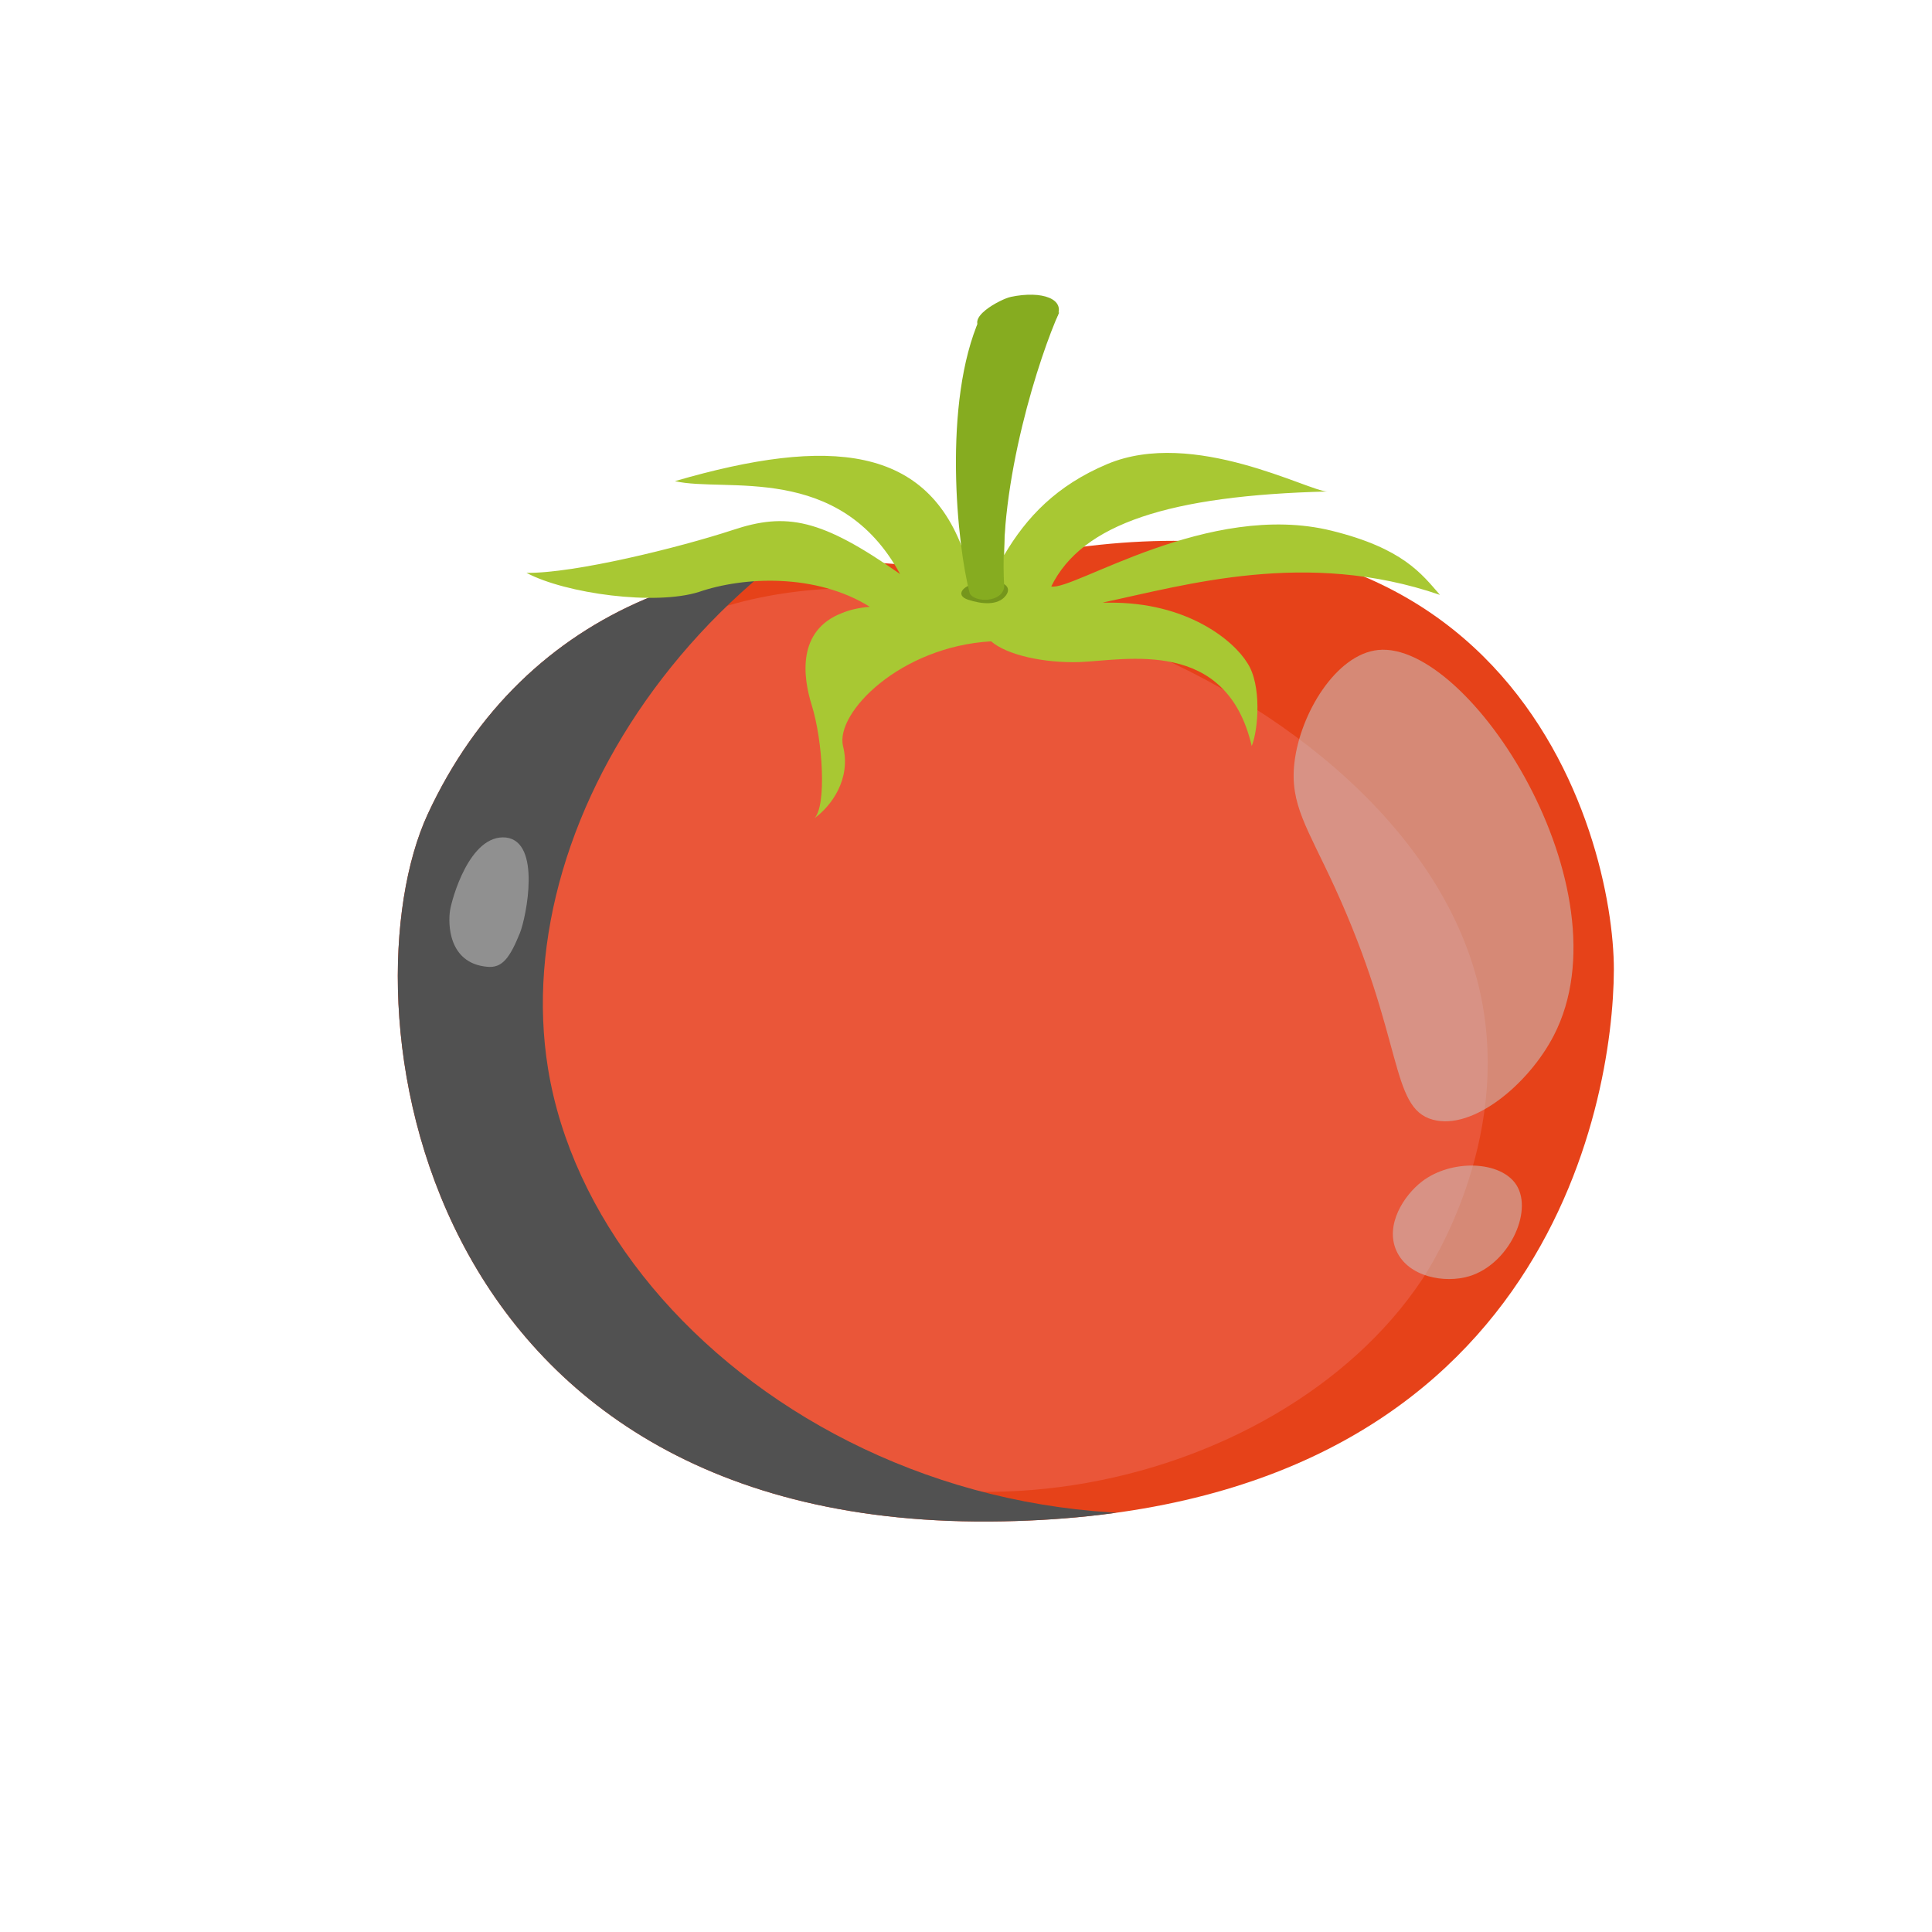 <?xml version="1.0" encoding="UTF-8"?>
<svg xmlns="http://www.w3.org/2000/svg" xmlns:xlink="http://www.w3.org/1999/xlink" viewBox="0 0 540 540">
  <defs>
    <style>
      .cls-1 {
        fill: #86ac20;
      }

      .cls-2 {
        isolation: isolate;
      }

      .cls-3 {
        fill: #ea5639;
      }

      .cls-4 {
        fill: #c9c9c9;
        opacity: .53;
      }

      .cls-4, .cls-5 {
        mix-blend-mode: overlay;
      }

      .cls-5 {
        fill: #515151;
      }

      .cls-6 {
        clip-path: url(#clippath);
      }

      .cls-7 {
        fill: #a8c833;
      }

      .cls-8 {
        fill: none;
      }

      .cls-9 {
        fill: #75961c;
      }

      .cls-10 {
        fill: #e64219;
      }
    </style>
    <clipPath id="clippath">
      <path class="cls-8" d="m266.94,159.91c-61.96-11.14-120.14,8.84-147.4,67.67-23.67,51.33-4.96,200.95,160.87,197.64,151.59-2.86,170.53-117.11,170.67-154.14.05-37.3-29.09-152.25-184.14-111.17Z"/>
    </clipPath>
  </defs>
  <g class="cls-2">
    <g id="_Layer_" data-name="&amp;lt;Layer&amp;gt;">
      <g>
        <g>
          <g>
            <path class="cls-10" d="m266.94,159.91c-61.96-11.14-120.14,8.84-147.4,67.67-23.67,51.33-4.96,200.95,160.87,197.64,151.59-2.86,170.53-117.11,170.67-154.14.05-37.3-29.09-152.25-184.14-111.17Z"/>
            <path class="cls-3" d="m412.68,273.26c-23.7-87.67-182.04-143.62-244.24-84.47-42.88,40.78-44.58,140.55,15.27,194.37,65.52,58.93,173.57,34.68,213.71-25.44,2.63-3.94,26.88-41.5,15.27-84.47Z"/>
            <g class="cls-6">
              <path class="cls-5" d="m300.74,118.58c-99.69,20.29-159.23,108.65-147.56,180.13,13.36,81.83,121.9,152.84,235.08,112.96-12.39,20.8-50.46,78.4-116.01,92.61-111.29,24.12-251.89-87.67-242.2-209.64,8.45-106.38,129.9-203.8,270.7-176.06Z"/>
            </g>
            <path class="cls-4" d="m136.08,270.21c4.3.48,6.41-2.47,9.27-9.51,1.76-4.51,5.99-25.42-3.92-26.61-10.19-1.03-15.17,17.33-15.64,20.38-.55,3.49-.61,14.7,10.29,15.74Z"/>
            <g>
              <path class="cls-7" d="m147.16,160.11c13.36.19,42.71-7.07,57.61-11.96,15.04-5.01,24.7-3.22,46.81,12.3-17.07-31.32-48.83-22.71-62.94-25.97,43.4-12.62,70.85-9.95,81.15,21-4.5-26.13-.89-54.46,4.12-66.63.44-1.06,4.63.59,6.52-2.63,2.27-3.88,15.58-2.42,14.55,1.85-13.7,20.07-13.82,49.3-14.31,67.08,6.24-10.61,14.64-19.47,28.81-25.44,24.12-10.15,56.45,7.7,61.52,7.66-44.07,1.12-68.56,8.99-77.17,26.54,6.03,1.35,43.95-24.08,78.38-15.57,19.88,4.92,25.1,11.99,30.26,17.93-37.3-12.81-70.98-2.77-94.3,2.15.58,0,1.14.01,1.71.03,22.01-.23,34.97,10.65,38.75,16.85,4.05,6.08,3.09,18.65,1.23,23.22-7.09-30.42-35.13-23.99-48.11-23.47-9.9.31-20.29-1.94-24.73-5.8-25.48,1.5-43.56,19.99-41.4,29.26,2.35,9.23-3.29,16.79-7.95,20.16,3.38-3.55,2.3-21.58-.76-31.49-2.57-8.12-4.1-21,8.42-25.83,2.15-.89,4.72-1.5,7.79-1.75-15.09-9.41-35.25-8.44-47.72-4.17-12.19,3.89-37.25.52-48.25-5.32-.17-.09.15.05,0,0Z"/>
              <path class="cls-9" d="m276.82,162.93c2.62-.87,6.46.77,4.28,3.57-2.18,2.81-6.7,2.39-10.54,1.11-3.84-1.28-1.05-4.09,1.94-4.38,2.99-.3,4.33-.3,4.33-.3Z"/>
              <path class="cls-1" d="m296.03,87.36c-5.28,11.65-17.11,47.4-15.35,76.63-.48,4.49-8.29,4.51-9.63,1.86-3.53-13.28-7.7-53.45,2.87-76.99,6.15-4.26,22.11-1.5,22.11-1.5Z"/>
              <path class="cls-1" d="m282.48,83c-2.43.45-13.76,6.19-7.47,9.43,6.63,2.83,18.46.04,20.36-3.75,2.67-5.08-4.05-7.56-12.89-5.69Z"/>
            </g>
          </g>
          <path class="cls-4" d="m385.2,181.67c-11.71,1.18-21.82,17.72-23.41,31.55-1.33,11.56,3.65,18.19,11.19,34.6,19.59,42.63,15.36,61.78,27.48,65.13,11.19,3.09,26.83-9.93,33.85-23.56,21.06-40.9-23.56-110.3-49.11-107.72Z"/>
        </g>
        <path class="cls-4" d="m423.88,331.27c-4.31-6.89-18.22-7.36-26.46-1.02-5,3.85-10.37,12.09-7.12,19.34,3.31,7.38,13.52,9.17,20.35,7.12,11-3.3,17.91-17.96,13.23-25.44Z"/>
      </g>
    </g>
  </g>
</svg>